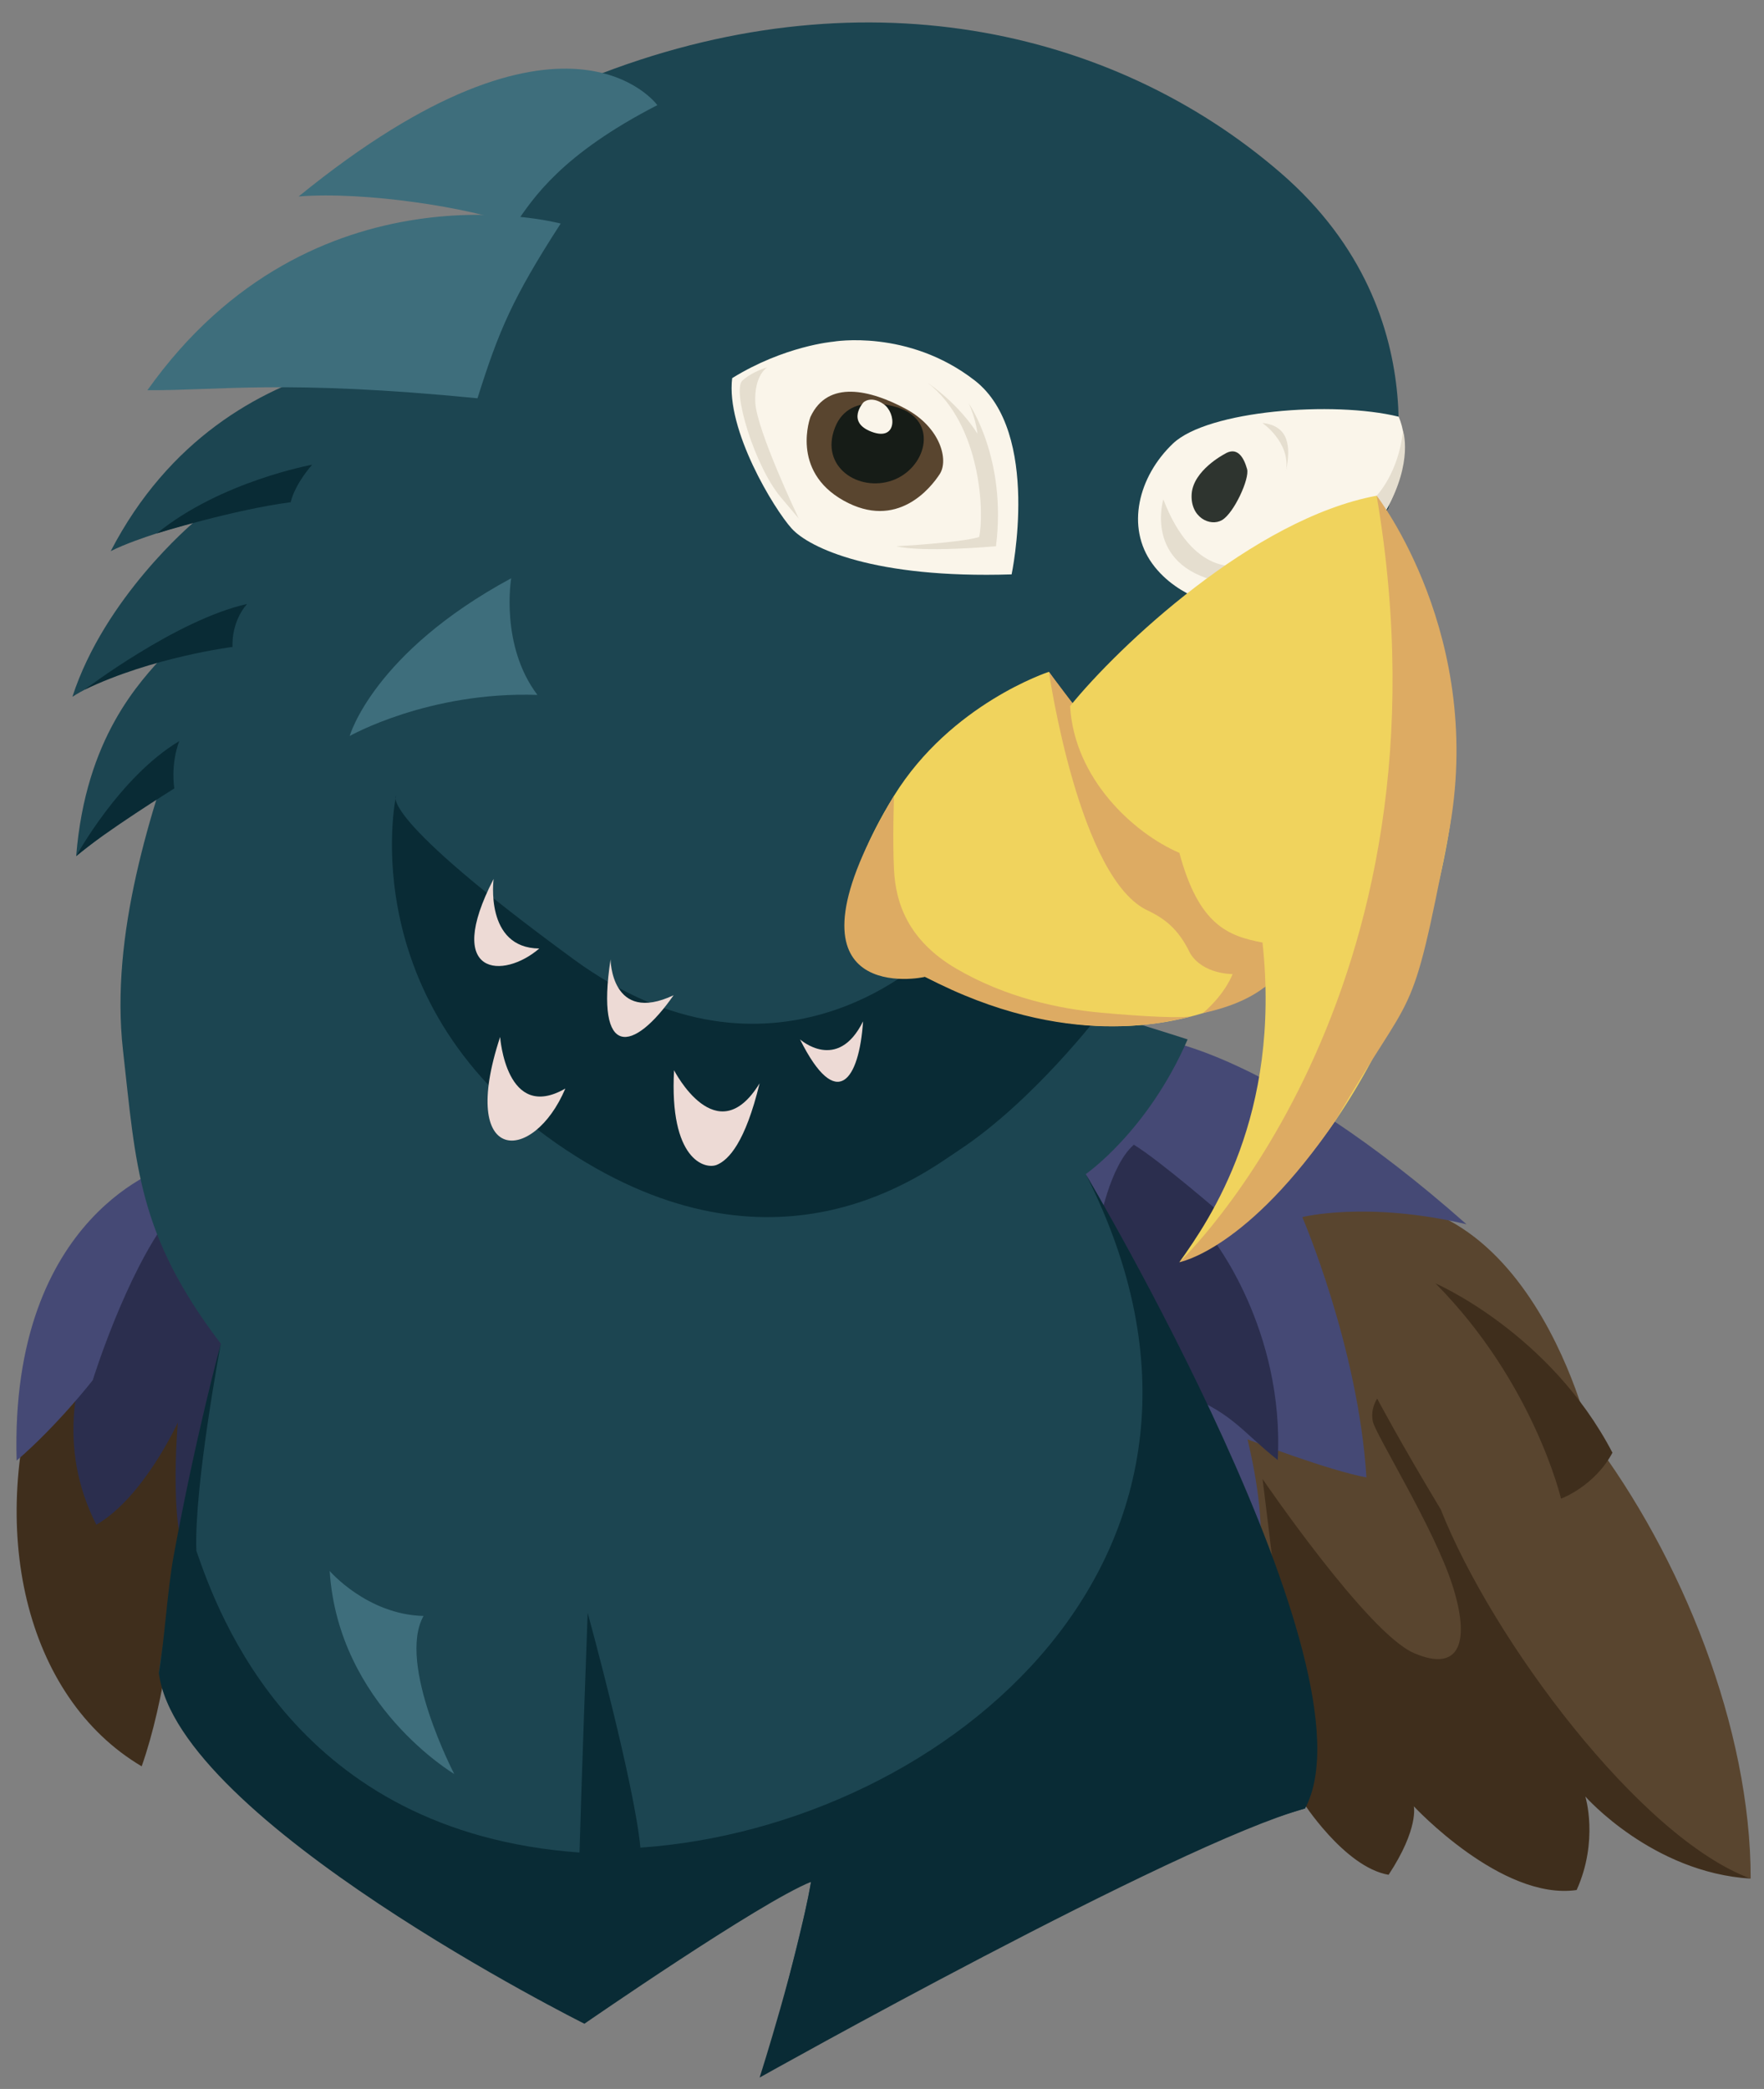 <?xml version="1.0" encoding="UTF-8"?>
<svg id="Layer_2" xmlns="http://www.w3.org/2000/svg" version="1.1" viewBox="0 0 636 753">
  <rect x="0" y="0" width="636" height="753" fill="#808080" stroke="none"/>
  <!-- Generator: Adobe Illustrator 29.0.1, SVG Export Plug-In . SVG Version: 2.1.0 Build 192)  -->
  <defs>
    <style>
      .st0 {
        fill: #f0d35d;
      }

      .st1 {
        fill: #59452f;
      }

      .st2 {
        fill: #2e342f;
      }

      .st3 {
        fill: #161c17;
      }

      .st4 {
        fill: #faf5ea;
      }

      .st5 {
        fill: #2b2e4e;
      }

      .st6 {
        fill: #1c4551;
      }

      .st7 {
        fill: #3f2e1c;
      }

      .st8 {
        fill: #e5decf;
      }

      .st9 {
        fill: #3e6e7c;
      }

      .st10 {
        fill: #454975;
      }

      .st11 {
        fill: #eddad5;
      }

      .st12 {
        fill: #092b35;
      }

      .st13 {
        fill: #ddab63;
      }
    </style>
  </defs>
  <path class="st1" d="M573.2,517.36s-25.28-110.98-107.77-78.62c13.13,31.52,21.95,59.22,23.51,90.38-35.47-13.52-45.61-13.3-45.61-13.3,0,0,27.19,97.09,25.23,125.51,4.7,4.51,4.26,17.73,25.87,25.08,8.67-12.05,6.66-30.57,6.66-30.57,0,0,28.41,35.91,59.57,36.05,7.79-19.91.39-40.37.39-40.37,0,0,22.73,31.74,70.15,45.66,0-54.08-24.64-115.88-58-159.82Z"/>
  <path class="st7" d="M517.55,462.62s41.34,17.88,63.81,61.04c-6.49,12.15-18.54,16.56-18.54,16.56,0,0-9.85-41.88-45.26-77.6Z"/>
  <path class="st7" d="M455.22,533.15l14.13,115.81s15.23,24.1,31.3,26.85c10.97-16.66,9.09-24.69,9.09-24.69,0,0,31.67,34.1,58.71,30.18,8.03-17.83,3.14-33.7,3.14-33.7,0,0,24.15,27.43,59.62,29.59-39.97-14.7-93.33-86.41-111.74-133.05-15.09-25.08-22.93-39.97-22.93-39.97,0,0-2.55,3.53-1.57,8.23s21.95,38.21,28.61,58.78c6.66,20.57,2.9,31.94-13.83,24.69-16.73-7.25-54.52-62.71-54.52-62.71Z"/>
  <path class="st10" d="M417.81,374.67s40.66,4.47,110.91,66.63c-36.05-8.45-59.18-2.57-59.18-2.57,0,0,20.18,46.8,23.12,93.83-13.32-2.35-42.88-13.72-42.88-13.72,0,0,6.24,24.49,4.47,39.97-1.76,15.48-76.08-135.6-76.08-135.6l39.63-48.56Z"/>
  <path class="st5" d="M396.26,441.65s3.72-21.36,12.54-29c9.41,5.68,32.92,26.09,32.92,26.09l-4.7,7.61s26.16,32.72,23.66,79.95c-13.67-10.9-16.8-17.83-36.99-24.89-20.18-7.05-27.43-59.76-27.43-59.76Z"/>
  <path class="st7" d="M67.74,501.9s.02,87.59-16.66,134.81c-42.33-25.08-56.04-86.41-36.05-144.61,19.99-58.2,52.71,9.8,52.71,9.8Z"/>
  <path class="st5" d="M60.99,438.74s-54.87,54.64-26.26,110.88c17.05-9.8,29.39-36.84,29.39-36.84,0,0-3.92,43.7,5.49,52.91,9.41,9.21,37.23-90.14,37.23-90.14l-45.85-36.81Z"/>
  <path class="st10" d="M60.99,420.27s-57.65,16.68-54.99,106.23c14.82-12.74,27.45-29,27.45-29,0,0,11.67-37.79,27.54-58.76,15.87-20.97,0-18.47,0-18.47Z"/>
  <path class="st6" d="M500.5,183.39s21.75-68.78-38.8-121.1S309.45-10.6,212.46,28.2c-26.45,23.51-45.26,104.05-39.97,111.69-19.99-4.11-93.47,82.89-105.81,117.57-12.34,34.68-27.04,79.36-22.34,121.1,4.7,41.74,5.29,66.43,35.27,105.81-7.64,30.57-20.57,104.64-22.34,118.75,9.99,14.7,1.76,27.04,151.66,119.92,77.6-44.68,72.89-42.62,83.47-44.68-1.18,9.7-15.28,62.9-15.28,62.9,0,0,121.68-68.48,193.4-89.35,18.22-52.91-79.07-228.67-79.07-228.67,0,0,22.34-15.41,36.74-48.56-35.27-11.4-85.83-25.51-85.83-25.51l158.13-165.77Z"/>
  <path class="st12" d="M333.08,345.83s-54.78,52.22-126.21,0c-71.42-52.22-64.08-58.98-64.08-58.98,0,0-17.13,78.63,65.25,130.21,73.71,46.15,125.64,5.48,137.56-2.35,27.08-17.8,51.29-49.67,51.29-49.67l-63.82-19.2Z"/>
  <path class="st12" d="M391.46,423.23s106.11,178.41,79.07,228.67c-46.73,12.93-196.65,97-196.65,97,0,0,13.54-42.33,18.54-70.54-18.23,7.24-81.71,51.14-81.71,51.14,0,0-146.67-73.19-153.43-126.39,2.06-12.16,3.07-29.89,5.29-42.03,7.94-43.36,17.05-76.71,17.05-76.71,0,0-9.7,51.44-8.82,74.66,7.94,22.93,35.86,101.4,138.14,108.75.59-22.34,2.94-86.41,2.94-86.41,0,0,16.86,61.43,19.01,84.65,110.32-7.64,229.7-106.4,160.58-242.78Z"/>
  <path class="st6" d="M169.54,127.15s-87.74-9.16-129.62,71.52c2.54-1.29,5.67-2.57,8.94-3.78,9.82-3.62,20.89-6.51,20.89-6.51,0,0-31.99,26.85-43.65,62.8,6.27-4.11,25.57-13.13,33.7-15.68-9.5,10.39-28.9,30.32-32.33,73.09,7.89-6.32,35.96-27.63,35.96-27.63l103.76-140.79,2.35-13.03Z"/>
  <path class="st9" d="M202.15,80.58s-89.34-23.92-149,60.08c25.52.17,49.45-3.94,119.01,2.91,7.66-24.34,12.59-36.06,29.99-62.98Z"/>
  <path class="st9" d="M237,37.9S204.08-7.66,107.67,70.82c24.25-1.91,62.02,4.11,78.04,10.14,6.61-9.7,16.75-25.28,51.29-43.06Z"/>
  <path class="st12" d="M56.57,192.26s27.74-8.57,48.22-11.22c1.71-6.91,7.76-13.52,7.76-13.52,0,0-32.97,5.98-55.98,24.74Z"/>
  <path class="st12" d="M30.38,248.69s33.24-25.29,58.68-30.97c-5.98,6.97-5.21,15.48-5.21,15.48,0,0-28.94,3.63-53.47,15.48Z"/>
  <path class="st12" d="M27.48,308.6s15.53-28.51,37.13-41.44c-3.23,8.82-1.76,17.05-1.76,17.05,0,0-25.5,15.87-35.37,24.4Z"/>
  <path class="st9" d="M184.31,208.44s-4.1,24.14,9.45,42.05c-39.28-1.3-67.68,14.82-67.68,14.82,0,0,8.44-29.97,58.23-56.86Z"/>
  <path class="st9" d="M118.86,566.29s13.48,15.7,33.84,16.22c-9.62,17.28,11.08,56.96,11.08,56.96,0,0-41.8-24.69-44.92-73.19Z"/>
  <path class="st11" d="M243.03,385.8s15.34,29.98,30.84,4.7c-5.17,21.36-11.17,27.63-15.42,29.39s-17.19-1.76-15.42-34.1Z"/>
  <path class="st11" d="M177.97,316.83s-3.33,24.89,16.46,25.08c-12.93,11.17-34.68,10.19-16.46-25.08Z"/>
  <path class="st11" d="M220.13,345.83s.2,23.51,22.73,12.93c-14.5,20.77-28.22,23.12-22.73-12.93Z"/>
  <path class="st11" d="M288.44,374.67s13.52,12.11,22.73-6.5c-1.37,20.97-9.41,33.19-22.73,6.5Z"/>
  <path class="st11" d="M180.32,373.79s2.16,30.88,23.51,18.6c-11.56,27.31-38.8,27.78-23.51-18.6Z"/>
  <g>
    <path class="st4" d="M364.73,207.06s10.81-51.21-13.3-69.92c-24.11-18.71-51.04-13.97-51.04-13.97,0,0-17.62,1.5-36.41,13.14-2.33,18.62,15.13,47.22,21.45,54.2,6.32,6.98,29.68,18.12,79.31,16.54Z"/>
    <path class="st1" d="M292.21,150.27s-7.35,19.4,11.95,30.18,31.45-4.6,34.68-9.6c3.23-5,.29-16.75-12.34-23.51s-28.02-10.58-34.29,2.94Z"/>
    <path class="st3" d="M324.93,147.33s-18.42-7.35-23.91,6.86,8.64,23.22,20.63,19.01c11.99-4.21,16.75-20.53,3.27-25.87Z"/>
    <path class="st4" d="M311.3,145.06s-6.39,7.05,2.94,10.58,8.95-6.8,4.31-9.99-7.25-.59-7.25-.59Z"/>
    <path class="st8" d="M349.29,145.43s13.81,19.83,9.8,51.48c-28.71,2.35-35.86,0-35.86,0,0,0,23.19-1.26,29.78-3.33,1.86-7.84,1.06-40.4-18.62-55.65,12.34,8.62,18.03,18.43,18.03,18.43,0,0-.49-5.19-3.14-10.93Z"/>
    <path class="st8" d="M276.63,132.44s-4.97,1.23-8.92,4.7,4.36,30.91,13.81,42.13,6.37,7.45,6.37,7.45c0,0-15.19-31.84-15.58-41.74s4.31-12.54,4.31-12.54Z"/>
  </g>
  <path class="st4" d="M497.71,187.33s13.72-19.94,6.59-37.12c-23.59-5.81-68.86-2.26-81.4,9.68-12.54,11.94-16.98,30.15-7.45,43.29,9.53,13.15,26.65,15.68,26.65,15.68l55.6-31.53"/>
  <path class="st2" d="M441.33,163.76s-11.09,5.8-11.68,14.26c-.59,8.46,6.66,11.98,10.97,9.44,4.31-2.55,9.97-14.94,9.01-18.36-1.17-4.2-3.55-8.44-8.31-5.33Z"/>
  <path class="st8" d="M419.43,180.01s-7.21,23.66,20.25,29.69,7.03-5.88,7.03-5.88c0,0-16.51,4.26-27.28-23.81Z"/>
  <path class="st8" d="M505.83,155.27s3.83,10.95-5.98,28.49c-3.85-1.88-3.51-5.07-3.51-5.07,0,0,7.96-8.23,9.49-23.42Z"/>
  <path class="st8" d="M455.11,152.46s10,6.73,8.62,17.05c1.67-8.52,1.07-16.01-8.62-17.05Z"/>
  <g>
    <path class="st0" d="M378.18,242.17s-35.27,11.46-55.85,44.68c-20.57,33.21-15.58,48.06-15.58,48.06,0,0-3.14,19.66,26.75,17.19,21.16,9.99,70.31,32.6,122.75,3.51l-1.06-15.86s-21.46-1.18-29.98-32.33c-8.52-31.16-26.16-34.68-47.03-65.25Z"/>
    <path class="st13" d="M322.34,286.85s-.59,15.77,0,26.85c.59,11.07,4.51,24.98,22.44,35.47,17.93,10.48,37.13,14.5,52.12,15.87,14.99,1.37,29.81,2.18,33.41,1.14-8.1,1.85-45.46,12.87-96.8-14.08-4.21,1.18-55.45,8.82-11.17-65.25Z"/>
    <path class="st13" d="M378.18,242.17s10.88,75.38,36.05,86.23c5.39,2.73,10.48,6.06,14.89,15.27,4.7,7.64,15.28,7.45,15.28,7.45,0,0-2.39,6.9-10.7,14.08,5.7-1.25,15.27-3.82,22.53-9.59,2.76-8.81,4.43-38.79,4.43-38.79l-66.43-51.14-5.88-9.99-10.19-13.52Z"/>
    <path class="st0" d="M496.34,178.69s37.33,54.38,25.87,122.27c-11.46,67.9-50.55,133.44-97,154.02,11.17-15.58,36.74-52.91,29.98-115.22-12.34-2.35-22.93-6.17-29.98-32.33-16.46-7.05-37.92-26.75-39.39-52.91,17.34-21.46,66.13-67.6,110.52-75.83Z"/>
    <path class="st13" d="M496.34,178.69s39.68,50.85,25.87,122.27c-13.81,71.42-11.81,52.85-40.44,102.55-31.86,47.06-56.55,51.47-56.55,51.47,0,0,101.7-95.82,71.13-276.29Z"/>
  </g>
</svg>